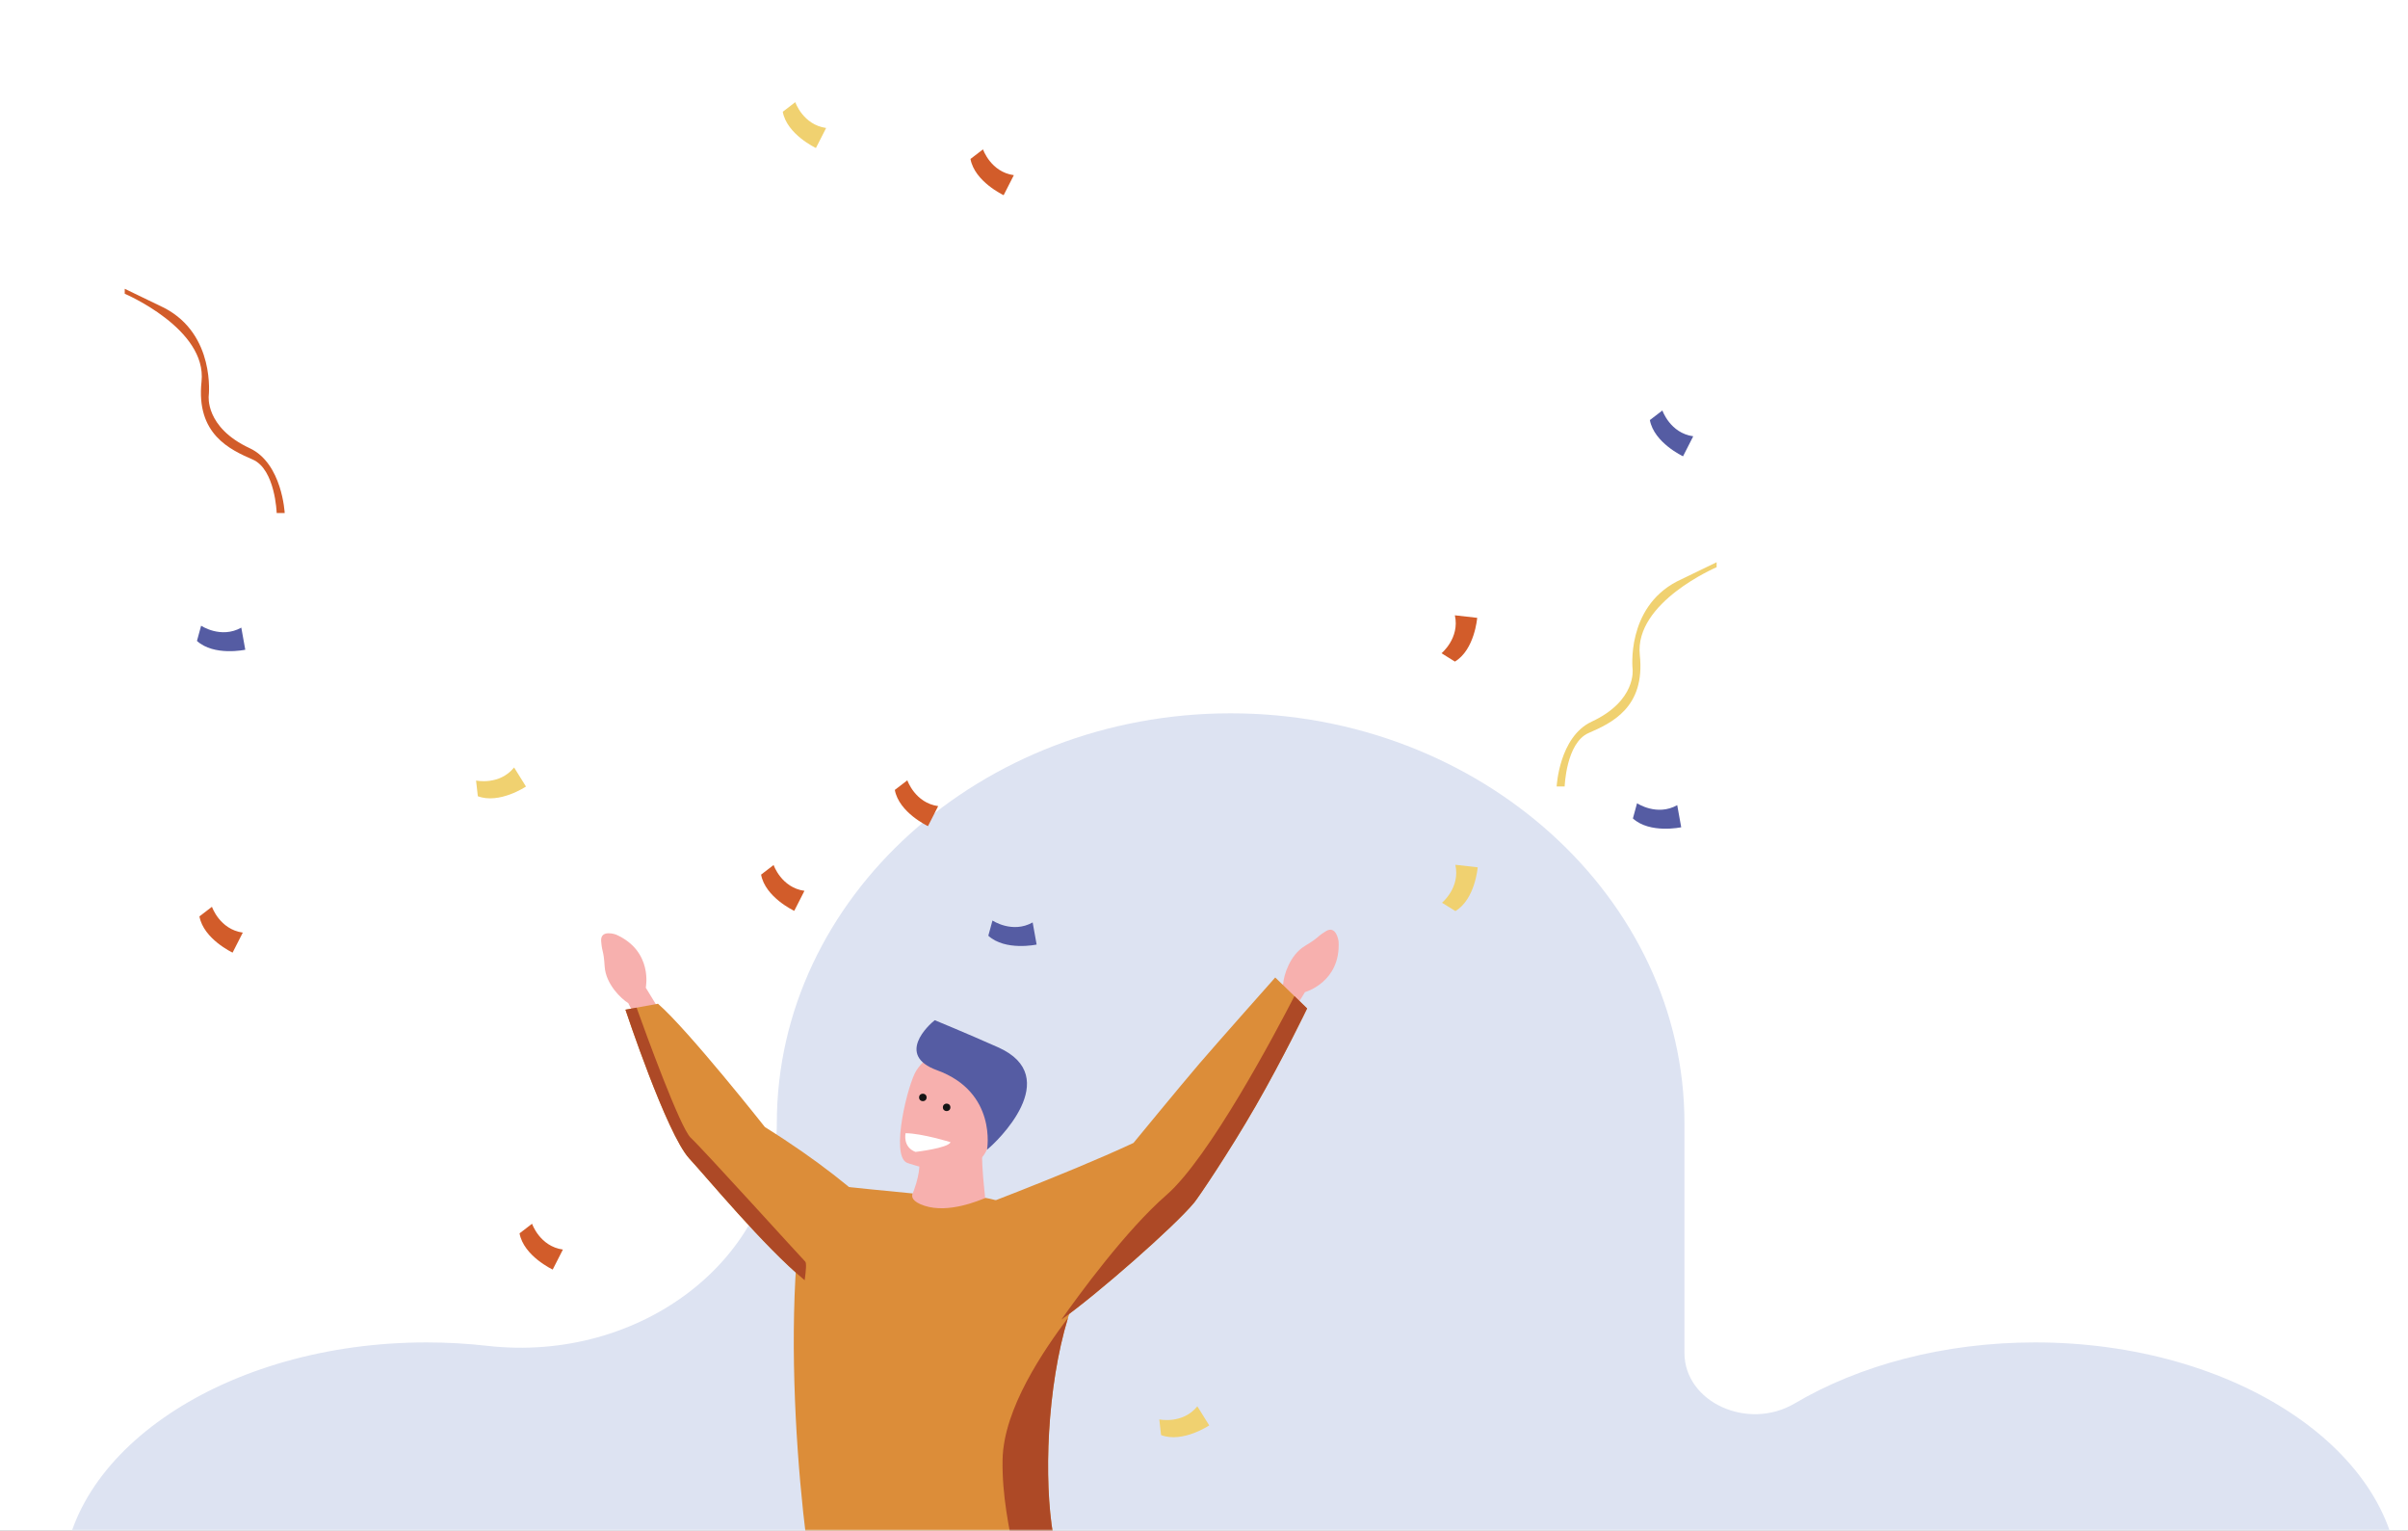 <svg xmlns="http://www.w3.org/2000/svg" xmlns:xlink="http://www.w3.org/1999/xlink" width="642" height="408" viewBox="0 0 642 408">
    <rect x="0" y="0" width="642" height="408" fill="#333333" stroke="none"/>
    <defs>
        <path id="ibvw71lbia" d="M0 0H642V408H0z"/>
    </defs>
    <g fill="none" fill-rule="evenodd">
        <g>
            <g transform="translate(-362 -242) translate(362 242)">
                <mask id="yqslkjj4wb" fill="#fff">
                    <use xlink:href="#ibvw71lbia"/>
                </mask>
                <use fill="#FFF" xlink:href="#ibvw71lbia"/>
                <g mask="url(#yqslkjj4wb)">
                    <g transform="translate(-184 27)">
                        <g>
                            <path fill="#DDE3F2" d="M662.489 347.05c-12.508 7.382-29.396-.317-29.396-13.474v-61.2c0-60.092-54.446-109.258-120.992-109.258S391.11 212.284 391.11 272.376c0 35.971-36.236 63.98-77.196 59.327-5.276-.599-10.693-.91-16.213-.91-53.373 0-97.041 29.172-97.041 64.829v11.554c0 3.267-3.043 5.917-6.796 5.916-37.185 0-67.552 19.36-67.552 43.022V575.46h697.316V395.622c0-35.657-43.668-64.83-97.04-64.83-24.51 0-46.971 6.152-64.098 16.259z"/>
                            <path fill="#F7B0AE" d="M528.306 243.33l3.613-5.901s9.6-2.652 8.96-13.55c0 0-.59-4.444-3.418-2.668-2.827 1.777-1.537 1.498-5.567 3.916-4.031 2.418-5.642 7.898-5.778 10.049l-3.3 4.48 5.49 3.673zM359.77 242.151l-3.598-5.91s2.033-9.744-7.957-14.16c0 0-4.225-1.509-3.937 1.816.287 3.326.629 2.051.936 6.74.309 4.687 4.447 8.626 6.299 9.73l2.477 4.982 5.78-3.198zM425.703 294.64c3.418-6.487 3.406-10.78 3.406-10.78l16.698-8.606c-.323 13.2 1.543 16.99.773 22.112-.02.132-20.945-2.598-20.877-2.727"/>
                            <path fill="#F7B0AE" d="M425.788 282.906s17.61 6.762 21.654-4.262c4.044-11.024 9.04-17.576-2.031-22.36-11.073-4.783-14.813-1.38-17.058 1.97-2.246 3.352-7.042 22.61-2.565 24.652"/>
                            <path fill="#555CA3" d="M447.16 279.404s2.758-15.312-13.351-21.16c-11.034-4.007-2.195-12.096-.585-13.334 0 0 8.357 3.44 16.858 7.216 17.843 7.926-.482 25.417-2.922 27.278"/>
                            <path fill="#DC8D39" d="M403.438 407.352c.903 2.339 26.937 2.371 43.667 2.146 7.985-.107 13.853-.272 13.853-.272 1.96.247 7.67-4.916 3.834-27.074-2.529-14.624-1.703-39.349 3.948-57.918.358-1.173.736-2.32 1.13-3.44l.12-.342c4.067-11.459-3.863-22.444-14.202-25.61-2.743-.84-6.154-2.08-9.025-2.569-1.85.727-9.856 4.184-16.258 2.104-3.396-1.105-3.566-2.503-3.161-3.285-15.828-1.515-28.385-2.895-28.385-2.895-8.018 41.73.457 108.73 4.479 119.155"/>
                            <path fill="#DC8D39" d="M350.752 242.113s11.004 33.157 17.006 39.645c4.657 5.034 19.95 23.516 30.776 32.458 3.128 2.587 5.886 4.374 7.905 4.812 9.003 1.947 19.507-14.056 19.507-14.056s-9.171-13.554-38.013-31.576c0 0-20.507-25.95-28.51-32.87l-5.702 1.044-2.969.543zM532.494 241.775s-6.238 13.011-13.755 26.075c-6.973 12.116-15.215 24.298-16.338 25.66-5.26 6.383-25.974 24.537-35.415 31.196-2.248 1.587-3.859 2.522-4.467 2.486-34.562-1.941-24.308-30.016-24.308-30.016s29.678-10.997 47.984-19.551c0 0 12.767-15.536 17.539-21.104 4.676-5.456 20.257-22.993 20.257-22.993l5.119 4.963 3.384 3.284z"/>
                            <path fill="#AD4926" d="M447.105 409.499c7.985-.108 13.853-.273 13.853-.273 1.96.247 7.67-4.916 3.834-27.074-2.529-14.624-1.703-39.349 3.948-57.918-6.42 8.61-17.173 24.145-17.44 37.776-.376 19.117 7.877 35.987 3.375 40.86-2.46 2.665-5.404 5.029-7.57 6.629M532.494 241.775s-6.238 13.011-13.755 26.075c-6.973 12.116-15.215 24.298-16.338 25.66-5.26 6.383-25.974 24.537-35.415 31.196 4.57-6.483 17.166-23.776 27.995-33.195 11.479-9.985 29.097-43.258 34.129-53.02l3.384 3.284zM350.752 242.113s11.004 33.157 17.006 39.645c4.657 5.034 19.95 23.516 30.776 32.458.375-2.681.51-4.603.152-4.96-1.25-1.25-27.26-29.992-30.51-32.991-2.829-2.61-12.094-28.114-14.455-34.695l-2.969.543z"/>
                            <path fill="#FFF" d="M428.076 280.018s8.736-1.002 9.345-2.59c0 0-7.545-2.356-11.984-2.4 0 0-.841 3.667 2.639 4.99z"/>
                            <path fill="#F0D170" d="M310.924 181.039s6.223 1.345 10.141-3.487l3.168 5.082s-7.086 4.749-12.838 2.582l-.471-4.177zM568.459 213.604s4.917-4.042 3.557-10.11l5.953.671s-.671 8.5-5.94 11.663l-3.57-2.224z"/>
                            <path fill="#D25C2A" d="M568.326 147.108s4.917-4.042 3.558-10.111l5.953.672s-.672 8.5-5.941 11.662l-3.57-2.223z"/>
                            <path fill="#F0D170" d="M396.032.233s2.06 6.02 8.224 6.879l-2.719 5.335s-7.728-3.613-8.842-9.654l3.337-2.56z"/>
                            <path fill="#D25C2A" d="M390.252 203.554s2.06 6.02 8.224 6.878l-2.72 5.335s-7.727-3.612-8.84-9.653l3.336-2.56zM325.852 299.163s2.06 6.02 8.224 6.879l-2.72 5.335s-7.727-3.613-8.84-9.654l3.336-2.56zM240.508 214.685s2.06 6.02 8.224 6.88l-2.72 5.334s-7.727-3.612-8.84-9.654l3.336-2.56z"/>
                            <path fill="#555CA3" d="M627.211 82.402s2.061 6.021 8.224 6.88l-2.719 5.334s-7.728-3.612-8.841-9.653l3.336-2.56zM237.62 139.769s5.283 3.552 10.713.513l1.06 5.893s-8.342 1.79-12.883-2.352l1.11-4.054z"/>
                            <path fill="#F0D170" d="M493.085 351.314s6.224 1.345 10.142-3.487l3.167 5.082s-7.085 4.75-12.837 2.583l-.472-4.178z"/>
                            <path fill="#D25C2A" d="M446.078 12.81s2.06 6.02 8.223 6.878l-2.718 5.335s-7.728-3.612-8.842-9.653l3.337-2.56zM425.906 180.977s2.06 6.02 8.224 6.879l-2.719 5.334s-7.727-3.612-8.842-9.653l3.337-2.56z"/>
                            <path fill="#555CA3" d="M448.605 218.344s5.283 3.552 10.712.513l1.06 5.893s-8.341 1.79-12.882-2.352l1.11-4.054zM620.458 187.083s5.282 3.553 10.712.514l1.06 5.893s-8.342 1.79-12.883-2.351l1.11-4.056z"/>
                            <path fill="#D25C2A" d="M217.256 51.295s21.975 9.34 20.474 23.415c-1.5 14.074 7.66 18.15 13.661 20.774 6.002 2.624 6.377 14.245 6.377 14.245h2.136s-.653-13.231-9.336-17.274c-11.988-5.582-10.913-13.986-10.913-13.986s1.826-16.255-11.803-23.379l-10.596-5.123v1.328z"/>
                            <path fill="#F0D170" d="M641.669 124.182s-21.974 9.341-20.474 23.415-7.66 18.15-13.661 20.774c-6.002 2.624-6.377 14.245-6.377 14.245h-2.136s.653-13.231 9.336-17.274c11.988-5.582 10.913-13.985 10.913-13.985s-1.826-16.256 11.803-23.38l10.596-5.123v1.328z"/>
                        </g>
                        <circle cx="436.386" cy="268.139" r="1" fill="#151515"/>
                        <circle cx="430.042" cy="265.497" r="1" fill="#151515"/>
                    </g>
                </g>
            </g>
        </g>
    </g>
</svg>
